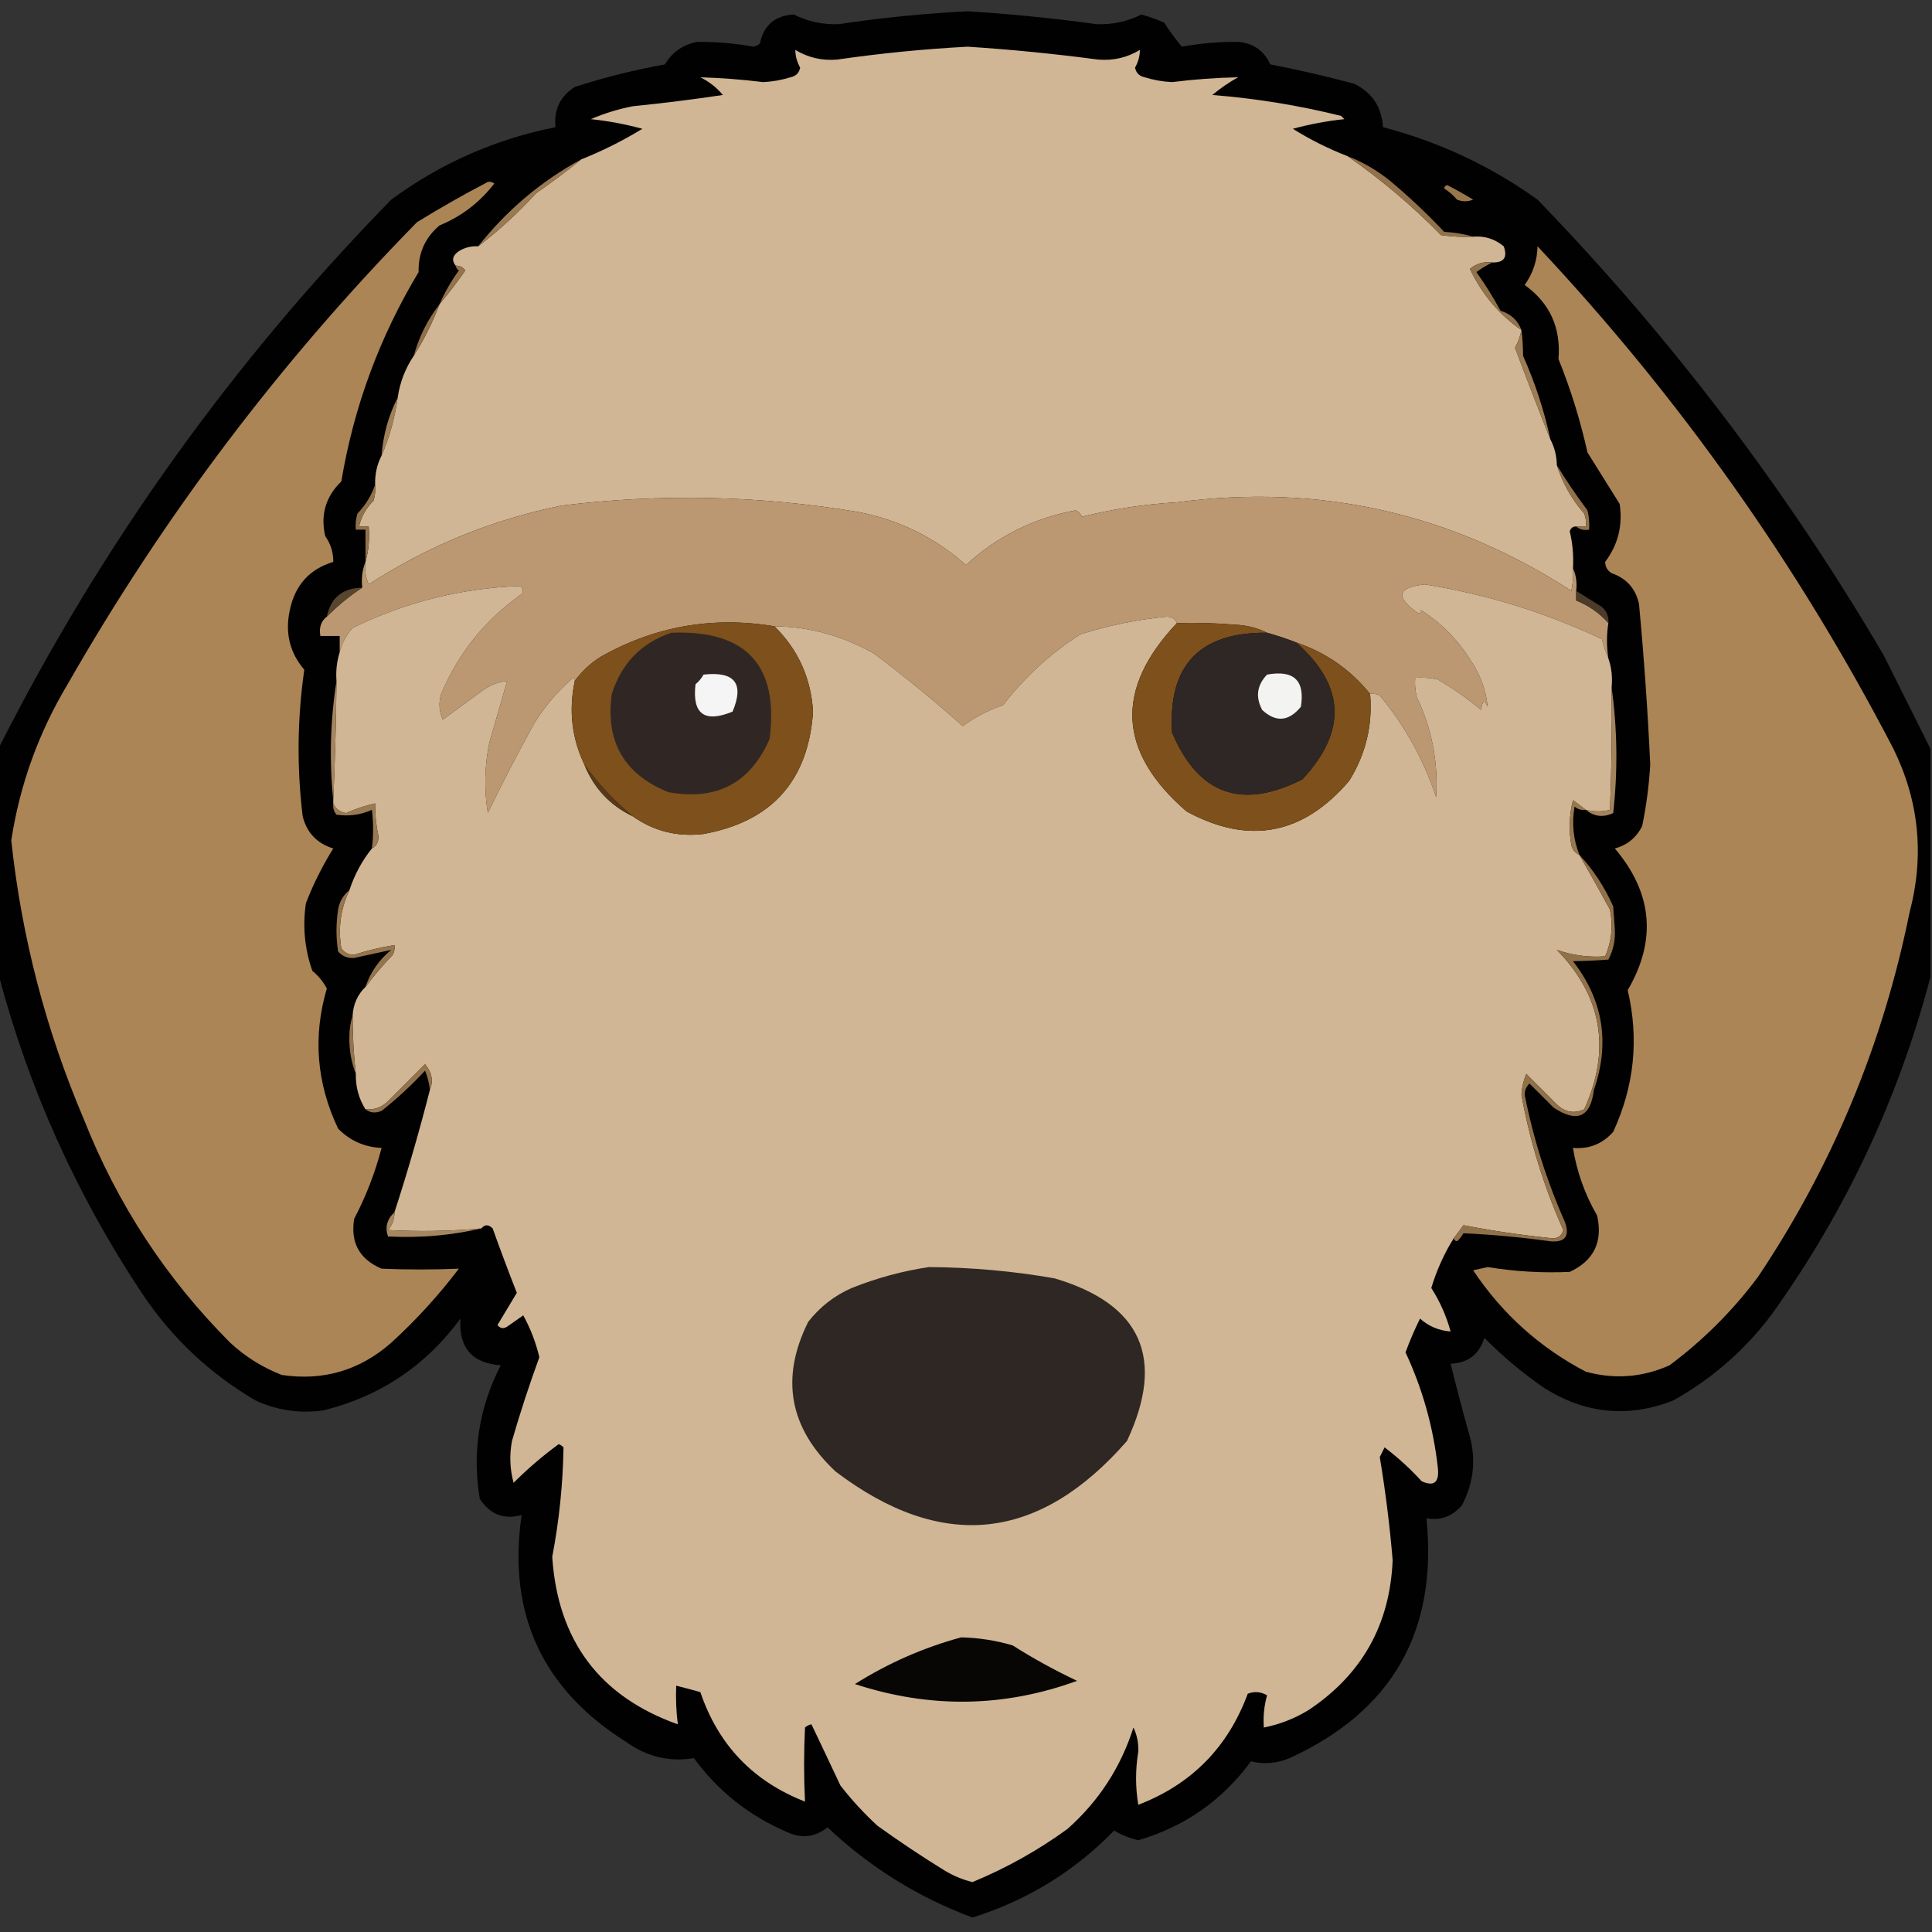 <?xml version="1.0" encoding="UTF-8"?>
<!DOCTYPE svg PUBLIC "-//W3C//DTD SVG 1.1//EN" "http://www.w3.org/Graphics/SVG/1.1/DTD/svg11.dtd">
<svg xmlns="http://www.w3.org/2000/svg" version="1.1" width="600px" height="600px" style="shape-rendering:geometricPrecision; text-rendering:geometricPrecision; image-rendering:optimizeQuality; fill-rule:evenodd; clip-rule:evenodd" xmlns:xlink="http://www.w3.org/1999/xlink">
<rect width="100%" height="100%" fill="#333333" stroke="none"/>
<g><path style="opacity:0.97" fill="#020101" d="M 599.5,232.5 C 599.5,256.167 599.5,279.833 599.5,303.5C 589.45,341.597 572.95,376.597 550,408.5C 541.657,419.515 531.49,428.348 519.5,435C 505.545,440.398 492.212,439.064 479.5,431C 472.871,426.428 466.704,421.262 461,415.5C 459.34,420.668 455.84,423.335 450.5,423.5C 452.222,430.504 454.055,437.504 456,444.5C 458.543,452.478 457.877,460.145 454,467.5C 450.955,470.998 447.288,472.331 443,471.5C 446.553,506.571 432.387,531.404 400.5,546C 396.554,547.662 392.554,547.996 388.5,547C 379.593,559.119 367.926,567.286 353.5,571.5C 350.833,570.877 348.333,569.877 346,568.5C 333.625,581.203 318.958,590.203 302,595.5C 285.124,589.226 270.124,579.893 257,567.5C 253.159,570.555 248.992,571.055 244.5,569C 232.673,563.937 223.007,556.27 215.5,546C 207.921,547.261 200.921,545.595 194.5,541C 168.376,524.584 157.543,501.084 162,470.5C 156.522,472.005 152.189,470.338 149,465.5C 146.58,450.995 148.747,437.162 155.5,424C 146.586,423.37 142.419,418.537 143,409.5C 132.25,424.123 118.084,433.623 100.5,438C 93.22,439.035 86.22,438.035 79.5,435C 65.093,426.593 53.259,415.427 44,401.5C 23.715,370.931 8.881,337.931 -0.5,302.5C -0.5,279.167 -0.5,255.833 -0.5,232.5C 31.352,169.462 72.019,112.629 121.5,62C 136.808,50.728 153.808,43.228 172.5,39.5C 171.975,34.052 173.975,29.885 178.5,27C 187.682,24.038 197.015,21.705 206.5,20C 208.741,16.204 212.074,13.871 216.5,13C 222.355,12.956 228.189,13.456 234,14.5C 234.772,14.355 235.439,14.022 236,13.5C 237.168,7.835 240.668,4.835 246.5,4.5C 250.901,6.698 255.568,7.698 260.5,7.5C 273.773,5.508 287.107,4.175 300.5,3.5C 313.877,4.339 327.21,5.672 340.5,7.5C 345.432,7.698 350.099,6.698 354.5,4.5C 356.889,5.18 359.222,6.014 361.5,7C 363.221,9.619 365.054,12.119 367,14.5C 372.811,13.456 378.645,12.956 384.5,13C 389.214,13.383 392.547,15.717 394.5,20C 403.232,21.683 411.899,23.683 420.5,26C 426.093,28.664 429.093,33.164 429.5,39.5C 446.939,44.054 462.939,51.554 477.5,62C 519.038,104.946 554.871,152.112 585,203.5C 589.879,213.259 594.713,222.925 599.5,232.5 Z"/></g>
<g><path style="opacity:1" fill="#d0b694" d="M 418.5,48.5 C 428.855,55.675 438.522,63.842 447.5,73C 450.817,73.498 454.15,73.665 457.5,73.5C 461.077,73.205 464.243,74.205 467,76.5C 468.238,79.926 467.071,81.592 463.5,81.5C 460.843,81.162 458.51,81.829 456.5,83.5C 460.23,91.363 465.563,97.697 472.5,102.5C 472.131,104.441 471.464,106.275 470.5,108C 474.1,117.607 477.767,127.107 481.5,136.5C 482.768,138.905 483.435,141.572 483.5,144.5C 485.278,150.051 488.111,155.051 492,159.5C 492.49,160.793 492.657,162.127 492.5,163.5C 491.5,163.5 490.5,163.5 489.5,163.5C 488.503,163.47 487.836,163.97 487.5,165C 488.394,168.776 488.728,172.61 488.5,176.5C 488.663,178.857 488.497,181.19 488,183.5C 450.651,159.297 409.817,150.131 365.5,156C 355.48,156.574 345.646,158.074 336,160.5C 335.612,159.572 334.945,158.905 334,158.5C 320.976,160.942 309.643,166.609 300,175.5C 290.408,166.96 279.242,161.46 266.5,159C 235.935,153.891 205.269,153.224 174.5,157C 152.899,161.364 132.899,169.531 114.5,181.5C 113.526,179.257 113.192,176.924 113.5,174.5C 114.482,171.038 114.815,167.371 114.5,163.5C 113.5,163.5 112.5,163.5 111.5,163.5C 112.196,160.446 113.696,157.78 116,155.5C 116.494,153.866 116.66,152.199 116.5,150.5C 116.42,147.219 117.087,144.219 118.5,141.5C 120.947,135.811 122.614,129.811 123.5,123.5C 124.199,118.728 125.866,114.395 128.5,110.5C 131.674,105.484 134.341,100.151 136.5,94.5C 139.268,91.158 141.934,87.658 144.5,84C 143.756,82.961 142.756,82.461 141.5,82.5C 140.201,80.847 140.534,79.347 142.5,78C 144.345,76.872 146.345,76.372 148.5,76.5C 154.909,71.597 160.909,66.097 166.5,60C 171.35,56.637 176.017,53.137 180.5,49.5C 187.01,46.912 193.343,43.745 199.5,40C 194.255,38.57 188.922,37.57 183.5,37C 187.683,35.204 192.016,33.871 196.5,33C 205.867,32.053 215.2,30.886 224.5,29.5C 222.569,27.196 220.236,25.362 217.5,24C 223.979,24.195 230.479,24.695 237,25.5C 239.898,25.363 242.731,24.863 245.5,24C 247.18,23.653 248.18,22.653 248.5,21C 247.496,19.202 246.996,17.368 247,15.5C 250.972,17.904 255.306,18.904 260,18.5C 273.445,16.555 286.945,15.222 300.5,14.5C 314.039,15.38 327.539,16.713 341,18.5C 345.694,18.904 350.028,17.904 354,15.5C 354.004,17.368 353.504,19.202 352.5,21C 352.82,22.653 353.82,23.653 355.5,24C 358.269,24.863 361.102,25.363 364,25.5C 370.843,24.635 377.676,24.135 384.5,24C 381.622,25.599 378.956,27.433 376.5,29.5C 390.021,30.562 403.354,32.729 416.5,36C 416.833,36.333 417.167,36.667 417.5,37C 412.078,37.57 406.745,38.57 401.5,40C 406.91,43.372 412.577,46.205 418.5,48.5 Z"/></g>
<g><path style="opacity:1" fill="#ab8555" d="M 151.5,56.5 C 152.239,56.369 152.906,56.536 153.5,57C 148.949,62.895 143.282,67.229 136.5,70C 132.028,73.78 129.861,78.613 130,84.5C 117.878,104.661 109.878,126.328 106,149.5C 101.142,154.22 99.475,159.886 101,166.5C 102.707,168.909 103.54,171.575 103.5,174.5C 96.113,176.728 91.613,181.728 90,189.5C 88.471,196.509 89.971,202.676 94.5,208C 92.32,223.154 92.153,238.32 94,253.5C 95.278,258.612 98.445,261.945 103.5,263.5C 100.139,268.888 97.306,274.554 95,280.5C 93.946,287.698 94.612,294.698 97,301.5C 98.892,303.054 100.392,304.888 101.5,307C 97.125,321.848 98.292,336.348 105,350.5C 108.691,354.261 113.191,356.261 118.5,356.5C 116.514,364.142 113.681,371.476 110,378.5C 108.779,385.891 111.612,391.058 118.5,394C 126.516,394.331 134.516,394.331 142.5,394C 136.238,402.266 129.238,409.932 121.5,417C 111.707,425.598 100.374,428.931 87.5,427C 81.527,424.681 76.194,421.347 71.5,417C 51.584,397.057 36.417,373.89 26,347.5C 14.205,319.783 6.705,290.95 3.5,261C 6.144,243.738 11.977,227.572 21,212.5C 50.995,160.016 87.161,112.183 129.5,69C 136.733,64.553 144.067,60.386 151.5,56.5 Z"/></g>
<g><path style="opacity:1" fill="#92724b" d="M 418.5,48.5 C 423.159,50.301 427.492,52.801 431.5,56C 437.469,60.967 443.135,66.3 448.5,72C 451.695,72.18 454.695,72.68 457.5,73.5C 454.15,73.665 450.817,73.498 447.5,73C 438.522,63.842 428.855,55.675 418.5,48.5 Z"/></g>
<g><path style="opacity:1" fill="#99774c" d="M 448.5,58.5 C 448.56,57.957 448.893,57.624 449.5,57.5C 452.213,58.906 454.879,60.406 457.5,62C 455.833,62.667 454.167,62.667 452.5,62C 451.295,60.624 449.962,59.458 448.5,58.5 Z"/></g>
<g><path style="opacity:1" fill="#997a52" d="M 180.5,49.5 C 176.017,53.137 171.35,56.637 166.5,60C 160.909,66.097 154.909,71.597 148.5,76.5C 157.403,65.252 168.07,56.252 180.5,49.5 Z"/></g>
<g><path style="opacity:1" fill="#ab8555" d="M 477.5,76.5 C 521.464,123.322 558.297,175.322 588,232.5C 596.024,248.835 597.69,265.835 593,283.5C 584.724,324.368 569.057,362.035 546,396.5C 538.167,407 529,416.167 518.5,424C 510.093,427.761 501.427,428.427 492.5,426C 478.169,418.504 466.502,408.004 457.5,394.5C 459,394.167 460.5,393.833 462,393.5C 470.463,394.886 478.963,395.386 487.5,395C 494.999,391.501 497.833,385.667 496,377.5C 492.203,370.941 489.703,363.941 488.5,356.5C 493.503,356.915 497.67,355.248 501,351.5C 507.549,337.322 509.049,322.655 505.5,307.5C 514.561,291.981 513.228,277.315 501.5,263.5C 505.396,262.436 508.229,260.103 510,256.5C 511.282,250.245 512.115,243.911 512.5,237.5C 511.729,220.804 510.562,204.137 509,187.5C 507.932,182.765 505.099,179.598 500.5,178C 499.196,177.196 498.529,176.029 498.5,174.5C 502.497,169.18 503.997,163.18 503,156.5C 499.667,151.167 496.333,145.833 493,140.5C 490.804,130.579 487.804,120.913 484,111.5C 484.803,101.778 481.303,94.111 473.5,88.5C 476.06,84.935 477.393,80.935 477.5,76.5 Z"/></g>
<g><path style="opacity:1" fill="#93734c" d="M 141.5,82.5 C 142.756,82.461 143.756,82.961 144.5,84C 141.934,87.658 139.268,91.158 136.5,94.5C 138.097,90.811 140.097,87.311 142.5,84C 141.944,83.617 141.611,83.117 141.5,82.5 Z"/></g>
<g><path style="opacity:1" fill="#92734b" d="M 463.5,81.5 C 461.811,82.304 460.145,83.304 458.5,84.5C 461.25,88.332 463.75,92.332 466,96.5C 469.214,97.498 471.381,99.498 472.5,102.5C 465.563,97.697 460.23,91.363 456.5,83.5C 458.51,81.829 460.843,81.162 463.5,81.5 Z"/></g>
<g><path style="opacity:1" fill="#91714a" d="M 136.5,94.5 C 134.341,100.151 131.674,105.484 128.5,110.5C 130.126,104.581 132.793,99.247 136.5,94.5 Z"/></g>
<g><path style="opacity:1" fill="#9c7d56" d="M 472.5,102.5 C 472.824,104.964 472.991,107.631 473,110.5C 476.741,118.889 479.574,127.556 481.5,136.5C 477.767,127.107 474.1,117.607 470.5,108C 471.464,106.275 472.131,104.441 472.5,102.5 Z"/></g>
<g><path style="opacity:1" fill="#a08159" d="M 123.5,123.5 C 122.614,129.811 120.947,135.811 118.5,141.5C 118.98,135.073 120.647,129.073 123.5,123.5 Z"/></g>
<g><path style="opacity:1" fill="#92724b" d="M 483.5,144.5 C 486.412,149.263 489.579,153.929 493,158.5C 493.495,160.473 493.662,162.473 493.5,164.5C 491.901,164.768 490.568,164.434 489.5,163.5C 490.5,163.5 491.5,163.5 492.5,163.5C 492.657,162.127 492.49,160.793 492,159.5C 488.111,155.051 485.278,150.051 483.5,144.5 Z"/></g>
<g><path style="opacity:1" fill="#bb9872" d="M 488.5,176.5 C 489.468,178.607 489.802,180.941 489.5,183.5C 489.5,184.5 489.5,185.5 489.5,186.5C 493.363,188.022 496.696,190.355 499.5,193.5C 498.917,197.083 498.917,200.75 499.5,204.5C 498.717,202.657 498.05,200.657 497.5,198.5C 479.956,190.207 461.623,184.541 442.5,181.5C 433.892,182.417 433.225,185.417 440.5,190.5C 441.696,190.154 441.696,189.654 440.5,189C 447.192,193.025 452.692,198.525 457,205.5C 459.854,209.848 461.52,214.514 462,219.5C 461.026,217.122 460.359,217.456 460,220.5C 455.763,216.964 451.263,213.798 446.5,211C 444.19,210.503 441.857,210.337 439.5,210.5C 439.338,212.527 439.505,214.527 440,216.5C 444.688,226.321 446.688,236.655 446,247.5C 442.097,235.855 436.264,225.355 428.5,216C 427.552,215.517 426.552,215.351 425.5,215.5C 419.413,207.952 411.746,202.618 402.5,199.5C 399.543,198.345 396.543,197.345 393.5,196.5C 390.466,194.982 387.133,194.149 383.5,194C 377.509,193.501 371.509,193.334 365.5,193.5C 365.03,192.307 364.03,191.64 362.5,191.5C 353.302,192.373 344.302,194.206 335.5,197C 326.301,202.859 318.301,210.192 311.5,219C 306.956,220.521 302.789,222.688 299,225.5C 290.084,217.574 280.918,210.074 271.5,203C 261.622,197.429 251.289,194.595 240.5,194.5C 221.354,191.302 203.354,194.469 186.5,204C 183.274,206.064 180.608,208.564 178.5,211.5C 178.565,211.062 178.399,210.728 178,210.5C 173.251,214.578 169.251,219.245 166,224.5C 160.896,233.708 156.063,243.041 151.5,252.5C 150.312,245.149 150.478,237.816 152,230.5C 153.85,224.144 155.683,217.811 157.5,211.5C 154.984,211.755 152.65,212.589 150.5,214C 146.167,217.167 141.833,220.333 137.5,223.5C 136.348,220.894 136.182,218.227 137,215.5C 142.359,202.804 150.692,192.47 162,184.5C 162.617,183.551 162.451,182.718 161.5,182C 143.324,182.639 125.991,186.972 109.5,195C 107.501,197.255 106.168,199.755 105.5,202.5C 105.5,200.833 105.5,199.167 105.5,197.5C 103.5,197.5 101.5,197.5 99.5,197.5C 99.025,194.918 99.692,192.918 101.5,191.5C 104.932,188.054 108.599,185.054 112.5,182.5C 112.194,179.615 112.527,176.948 113.5,174.5C 113.192,176.924 113.526,179.257 114.5,181.5C 132.899,169.531 152.899,161.364 174.5,157C 205.269,153.224 235.935,153.891 266.5,159C 279.242,161.46 290.408,166.96 300,175.5C 309.643,166.609 320.976,160.942 334,158.5C 334.945,158.905 335.612,159.572 336,160.5C 345.646,158.074 355.48,156.574 365.5,156C 409.817,150.131 450.651,159.297 488,183.5C 488.497,181.19 488.663,178.857 488.5,176.5 Z"/></g>
<g><path style="opacity:1" fill="#91724a" d="M 116.5,150.5 C 116.66,152.199 116.494,153.866 116,155.5C 113.696,157.78 112.196,160.446 111.5,163.5C 112.5,163.5 113.5,163.5 114.5,163.5C 114.815,167.371 114.482,171.038 113.5,174.5C 113.5,171.167 113.5,167.833 113.5,164.5C 112.5,164.5 111.5,164.5 110.5,164.5C 110.34,162.801 110.506,161.134 111,159.5C 113.565,156.807 115.398,153.807 116.5,150.5 Z"/></g>
<g><path style="opacity:1" fill="#d0b694" d="M 178.5,211.5 C 176.575,220.62 177.575,229.287 181.5,237.5C 184.441,244.774 189.441,250.107 196.5,253.5C 203.018,258.13 210.351,259.963 218.5,259C 239.694,255.14 251.027,242.473 252.5,221C 251.849,210.54 247.849,201.706 240.5,194.5C 251.289,194.595 261.622,197.429 271.5,203C 280.918,210.074 290.084,217.574 299,225.5C 302.789,222.688 306.956,220.521 311.5,219C 318.301,210.192 326.301,202.859 335.5,197C 344.302,194.206 353.302,192.373 362.5,191.5C 364.03,191.64 365.03,192.307 365.5,193.5C 346.1,214.015 347.1,233.515 368.5,252C 387.795,262.473 404.628,259.306 419,242.5C 424.153,234.221 426.32,225.221 425.5,215.5C 426.552,215.351 427.552,215.517 428.5,216C 436.264,225.355 442.097,235.855 446,247.5C 446.688,236.655 444.688,226.321 440,216.5C 439.505,214.527 439.338,212.527 439.5,210.5C 441.857,210.337 444.19,210.503 446.5,211C 451.263,213.798 455.763,216.964 460,220.5C 460.359,217.456 461.026,217.122 462,219.5C 461.52,214.514 459.854,209.848 457,205.5C 452.692,198.525 447.192,193.025 440.5,189C 441.696,189.654 441.696,190.154 440.5,190.5C 433.225,185.417 433.892,182.417 442.5,181.5C 461.623,184.541 479.956,190.207 497.5,198.5C 498.05,200.657 498.717,202.657 499.5,204.5C 500.477,207.287 500.81,210.287 500.5,213.5C 500.667,226.171 500.5,238.838 500,251.5C 497.606,252.136 495.106,252.136 492.5,251.5C 491.235,250.521 489.901,249.521 488.5,248.5C 487.338,253.131 487.172,257.798 488,262.5C 488.377,263.942 489.21,264.942 490.5,265.5C 493.688,271.062 496.855,276.728 500,282.5C 501.01,287.558 500.51,292.391 498.5,297C 493.292,297.362 488.292,296.695 483.5,295C 497.548,309.42 500.381,325.92 492,344.5C 488.872,345.942 486.038,345.442 483.5,343C 480.333,339.833 477.167,336.667 474,333.5C 473.131,335.581 472.631,337.747 472.5,340C 475.133,354.535 479.467,368.535 485.5,382C 484.956,383.947 483.623,384.78 481.5,384.5C 472.422,383.574 463.422,382.241 454.5,380.5C 453.479,381.901 452.479,383.235 451.5,384.5C 448.511,389.271 446.178,394.437 444.5,400C 447.188,404.207 449.188,408.707 450.5,413.5C 446.87,413.235 443.703,411.902 441,409.5C 439.301,412.935 437.801,416.435 436.5,420C 441.759,431.279 445.092,443.112 446.5,455.5C 447.103,460.31 445.436,461.81 441.5,460C 437.966,456.131 434.133,452.631 430,449.5C 429.5,450.5 429,451.5 428.5,452.5C 430.265,463.095 431.598,473.761 432.5,484.5C 431.685,504.461 423.019,519.961 406.5,531C 402.121,533.694 397.454,535.527 392.5,536.5C 392.249,533.091 392.583,529.758 393.5,526.5C 391.579,525.359 389.579,525.192 387.5,526C 381.365,542.635 370.032,554.135 353.5,560.5C 352.594,555.029 352.594,549.529 353.5,544C 353.609,541.3 353.109,538.8 352,536.5C 348.054,548.895 341.221,559.395 331.5,568C 322.333,574.667 312.5,580.167 302,584.5C 299.008,583.755 296.174,582.588 293.5,581C 286.328,576.581 279.328,571.915 272.5,567C 268.298,563.133 264.465,558.967 261,554.5C 257.979,548.066 254.979,541.733 252,535.5C 251.228,535.645 250.561,535.978 250,536.5C 249.627,544.186 249.627,551.852 250,559.5C 233.902,553.235 223.069,541.902 217.5,525.5C 214.973,524.786 212.473,524.12 210,523.5C 209.83,527.493 209.996,531.493 210.5,535.5C 186.238,526.871 173.238,509.538 171.5,483.5C 173.658,472.238 174.824,460.905 175,449.5C 174.586,449.043 174.086,448.709 173.5,448.5C 168.539,452.126 163.872,456.126 159.5,460.5C 158.339,456.205 158.172,451.871 159,447.5C 161.531,438.74 164.364,430.073 167.5,421.5C 166.421,416.928 164.754,412.594 162.5,408.5C 160.833,409.667 159.167,410.833 157.5,412C 156.365,412.749 155.365,412.583 154.5,411.5C 156.5,408.167 158.5,404.833 160.5,401.5C 157.902,394.872 155.402,388.205 153,381.5C 151.708,380.209 150.542,380.209 149.5,381.5C 139.845,382.366 130.178,382.533 120.5,382C 121.861,380.416 122.528,378.582 122.5,376.5C 126.605,363.863 130.272,351.196 133.5,338.5C 134.647,335.711 134.147,333.044 132,330.5C 128.167,334.333 124.333,338.167 120.5,342C 118.559,343.903 116.226,344.736 113.5,344.5C 111.432,341.237 110.432,337.57 110.5,333.5C 109.835,327.523 109.502,321.523 109.5,315.5C 109.692,311.898 111.026,308.898 113.5,306.5C 116.078,303.052 118.911,299.719 122,296.5C 122.483,295.552 122.649,294.552 122.5,293.5C 118.274,294.185 114.107,295.185 110,296.5C 108.289,296.561 106.956,295.894 106,294.5C 104.949,288.206 105.783,282.206 108.5,276.5C 110.074,271.68 112.407,267.347 115.5,263.5C 116.993,262.688 117.66,261.355 117.5,259.5C 116.79,256.201 116.457,252.867 116.5,249.5C 113.422,250.202 110.422,251.202 107.5,252.5C 105.557,252.213 104.223,251.213 103.5,249.5C 103.5,249.167 103.5,248.833 103.5,248.5C 104.045,236.174 104.378,223.84 104.5,211.5C 104.264,208.391 104.597,205.391 105.5,202.5C 106.168,199.755 107.501,197.255 109.5,195C 125.991,186.972 143.324,182.639 161.5,182C 162.451,182.718 162.617,183.551 162,184.5C 150.692,192.47 142.359,202.804 137,215.5C 136.182,218.227 136.348,220.894 137.5,223.5C 141.833,220.333 146.167,217.167 150.5,214C 152.65,212.589 154.984,211.755 157.5,211.5C 155.683,217.811 153.85,224.144 152,230.5C 150.478,237.816 150.312,245.149 151.5,252.5C 156.063,243.041 160.896,233.708 166,224.5C 169.251,219.245 173.251,214.578 178,210.5C 178.399,210.728 178.565,211.062 178.5,211.5 Z"/></g>
<g><path style="opacity:1" fill="#4b3b28" d="M 489.5,183.5 C 492.12,185.149 494.787,186.815 497.5,188.5C 499.005,189.842 499.672,191.508 499.5,193.5C 496.696,190.355 493.363,188.022 489.5,186.5C 489.5,185.5 489.5,184.5 489.5,183.5 Z"/></g>
<g><path style="opacity:1" fill="#58452e" d="M 112.5,182.5 C 108.599,185.054 104.932,188.054 101.5,191.5C 102.704,185.639 106.37,182.639 112.5,182.5 Z"/></g>
<g><path style="opacity:1" fill="#7d501c" d="M 240.5,194.5 C 247.849,201.706 251.849,210.54 252.5,221C 251.027,242.473 239.694,255.14 218.5,259C 210.351,259.963 203.018,258.13 196.5,253.5C 190.738,248.742 185.738,243.409 181.5,237.5C 177.575,229.287 176.575,220.62 178.5,211.5C 180.608,208.564 183.274,206.064 186.5,204C 203.354,194.469 221.354,191.302 240.5,194.5 Z"/></g>
<g><path style="opacity:1" fill="#7d501c" d="M 365.5,193.5 C 371.509,193.334 377.509,193.501 383.5,194C 387.133,194.149 390.466,194.982 393.5,196.5C 372.537,196.296 362.703,206.629 364,227.5C 372.162,246.779 385.662,251.612 404.5,242C 418.403,227.04 417.736,212.874 402.5,199.5C 411.746,202.618 419.413,207.952 425.5,215.5C 426.32,225.221 424.153,234.221 419,242.5C 404.628,259.306 387.795,262.473 368.5,252C 347.1,233.515 346.1,214.015 365.5,193.5 Z"/></g>
<g><path style="opacity:1" fill="#302725" d="M 208.5,196.5 C 231.771,195.599 241.938,206.599 239,229.5C 232.998,243.254 222.498,248.754 207.5,246C 193.793,240.425 187.959,230.258 190,215.5C 193.017,205.984 199.184,199.651 208.5,196.5 Z"/></g>
<g><path style="opacity:1" fill="#2f2725" d="M 393.5,196.5 C 396.543,197.345 399.543,198.345 402.5,199.5C 417.736,212.874 418.403,227.04 404.5,242C 385.662,251.612 372.162,246.779 364,227.5C 362.703,206.629 372.537,196.296 393.5,196.5 Z"/></g>
<g><path style="opacity:1" fill="#f5f5f5" d="M 218.5,209.5 C 228.191,208.428 231.191,212.261 227.5,221C 218.763,224.586 214.93,221.752 216,212.5C 217.045,211.627 217.878,210.627 218.5,209.5 Z"/></g>
<g><path style="opacity:1" fill="#f3f3f2" d="M 393.5,209.5 C 401.825,207.993 405.325,211.327 404,219.5C 400.245,224.073 396.245,224.406 392,220.5C 389.842,216.461 390.342,212.794 393.5,209.5 Z"/></g>
<g><path style="opacity:1" fill="#a5865f" d="M 104.5,211.5 C 104.378,223.84 104.045,236.174 103.5,248.5C 102.24,236.138 102.573,223.804 104.5,211.5 Z"/></g>
<g><path style="opacity:1" fill="#a3845c" d="M 500.5,213.5 C 502.288,226.35 502.454,239.35 501,252.5C 497.888,253.951 495.055,253.618 492.5,251.5C 495.106,252.136 497.606,252.136 500,251.5C 500.5,238.838 500.667,226.171 500.5,213.5 Z"/></g>
<g><path style="opacity:1" fill="#573918" d="M 181.5,237.5 C 185.738,243.409 190.738,248.742 196.5,253.5C 189.441,250.107 184.441,244.774 181.5,237.5 Z"/></g>
<g><path style="opacity:1" fill="#9a7a52" d="M 103.5,249.5 C 104.223,251.213 105.557,252.213 107.5,252.5C 110.422,251.202 113.422,250.202 116.5,249.5C 116.457,252.867 116.79,256.201 117.5,259.5C 117.66,261.355 116.993,262.688 115.5,263.5C 116.001,259.588 116.001,255.588 115.5,251.5C 111.989,253.085 108.322,253.585 104.5,253C 103.663,251.989 103.33,250.822 103.5,249.5 Z"/></g>
<g><path style="opacity:1" fill="#987850" d="M 492.5,251.5 C 491.178,251.67 490.011,251.337 489,250.5C 488.092,255.683 488.592,260.683 490.5,265.5C 489.21,264.942 488.377,263.942 488,262.5C 487.172,257.798 487.338,253.131 488.5,248.5C 489.901,249.521 491.235,250.521 492.5,251.5 Z"/></g>
<g><path style="opacity:1" fill="#917149" d="M 490.5,265.5 C 494.833,270.148 498.333,275.481 501,281.5C 501.167,283.833 501.333,286.167 501.5,288.5C 501.704,291.906 501.038,295.072 499.5,298C 495.664,298.306 491.997,298.472 488.5,298.5C 497.884,310.565 500.05,323.898 495,338.5C 493.957,346.958 489.79,348.791 482.5,344C 480,341.5 477.5,339 475,336.5C 474.009,337.43 473.509,338.596 473.5,340C 476.202,353.645 480.369,366.812 486,379.5C 487.569,383.902 486.069,385.902 481.5,385.5C 472.502,384.249 463.502,383.416 454.5,383C 453.953,383.925 453.287,384.758 452.5,385.5C 451.893,385.376 451.56,385.043 451.5,384.5C 452.479,383.235 453.479,381.901 454.5,380.5C 463.422,382.241 472.422,383.574 481.5,384.5C 483.623,384.78 484.956,383.947 485.5,382C 479.467,368.535 475.133,354.535 472.5,340C 472.631,337.747 473.131,335.581 474,333.5C 477.167,336.667 480.333,339.833 483.5,343C 486.038,345.442 488.872,345.942 492,344.5C 500.381,325.92 497.548,309.42 483.5,295C 488.292,296.695 493.292,297.362 498.5,297C 500.51,292.391 501.01,287.558 500,282.5C 496.855,276.728 493.688,271.062 490.5,265.5 Z"/></g>
<g><path style="opacity:1" fill="#95754d" d="M 108.5,276.5 C 105.783,282.206 104.949,288.206 106,294.5C 106.956,295.894 108.289,296.561 110,296.5C 114.107,295.185 118.274,294.185 122.5,293.5C 122.649,294.552 122.483,295.552 122,296.5C 118.911,299.719 116.078,303.052 113.5,306.5C 115.037,301.94 117.704,298.107 121.5,295C 117.754,295.794 113.92,296.627 110,297.5C 107.966,297.646 106.299,296.98 105,295.5C 104.333,291.167 104.333,286.833 105,282.5C 105.424,279.975 106.59,277.975 108.5,276.5 Z"/></g>
<g><path style="opacity:1" fill="#95744d" d="M 109.5,315.5 C 109.502,321.523 109.835,327.523 110.5,333.5C 109.097,329.928 108.431,326.095 108.5,322C 108.504,319.639 108.837,317.473 109.5,315.5 Z"/></g>
<g><path style="opacity:1" fill="#93734b" d="M 133.5,338.5 C 133.313,336.436 132.813,334.436 132,332.5C 127.801,337.034 123.301,341.201 118.5,345C 116.613,345.78 114.946,345.613 113.5,344.5C 116.226,344.736 118.559,343.903 120.5,342C 124.333,338.167 128.167,334.333 132,330.5C 134.147,333.044 134.647,335.711 133.5,338.5 Z"/></g>
<g><path style="opacity:1" fill="#a68760" d="M 122.5,376.5 C 122.528,378.582 121.861,380.416 120.5,382C 130.178,382.533 139.845,382.366 149.5,381.5C 140.08,383.674 130.413,384.507 120.5,384C 119.509,381.125 120.176,378.625 122.5,376.5 Z"/></g>
<g><path style="opacity:1" fill="#2f2724" d="M 288.5,393.5 C 301.608,393.585 314.608,394.751 327.5,397C 354.508,405 362.008,421.833 350,447.5C 322.665,478.837 292.498,482.004 259.5,457C 245.102,443.51 242.269,428.01 251,410.5C 254.642,405.854 259.142,402.354 264.5,400C 272.37,396.869 280.37,394.702 288.5,393.5 Z"/></g>
<g><path style="opacity:1" fill="#070605" d="M 298.5,508.5 C 303.937,508.62 309.27,509.454 314.5,511C 320.913,515.068 327.579,518.735 334.5,522C 311.774,530.29 288.774,530.623 265.5,523C 275.86,516.481 286.86,511.648 298.5,508.5 Z"/></g>
</svg>
